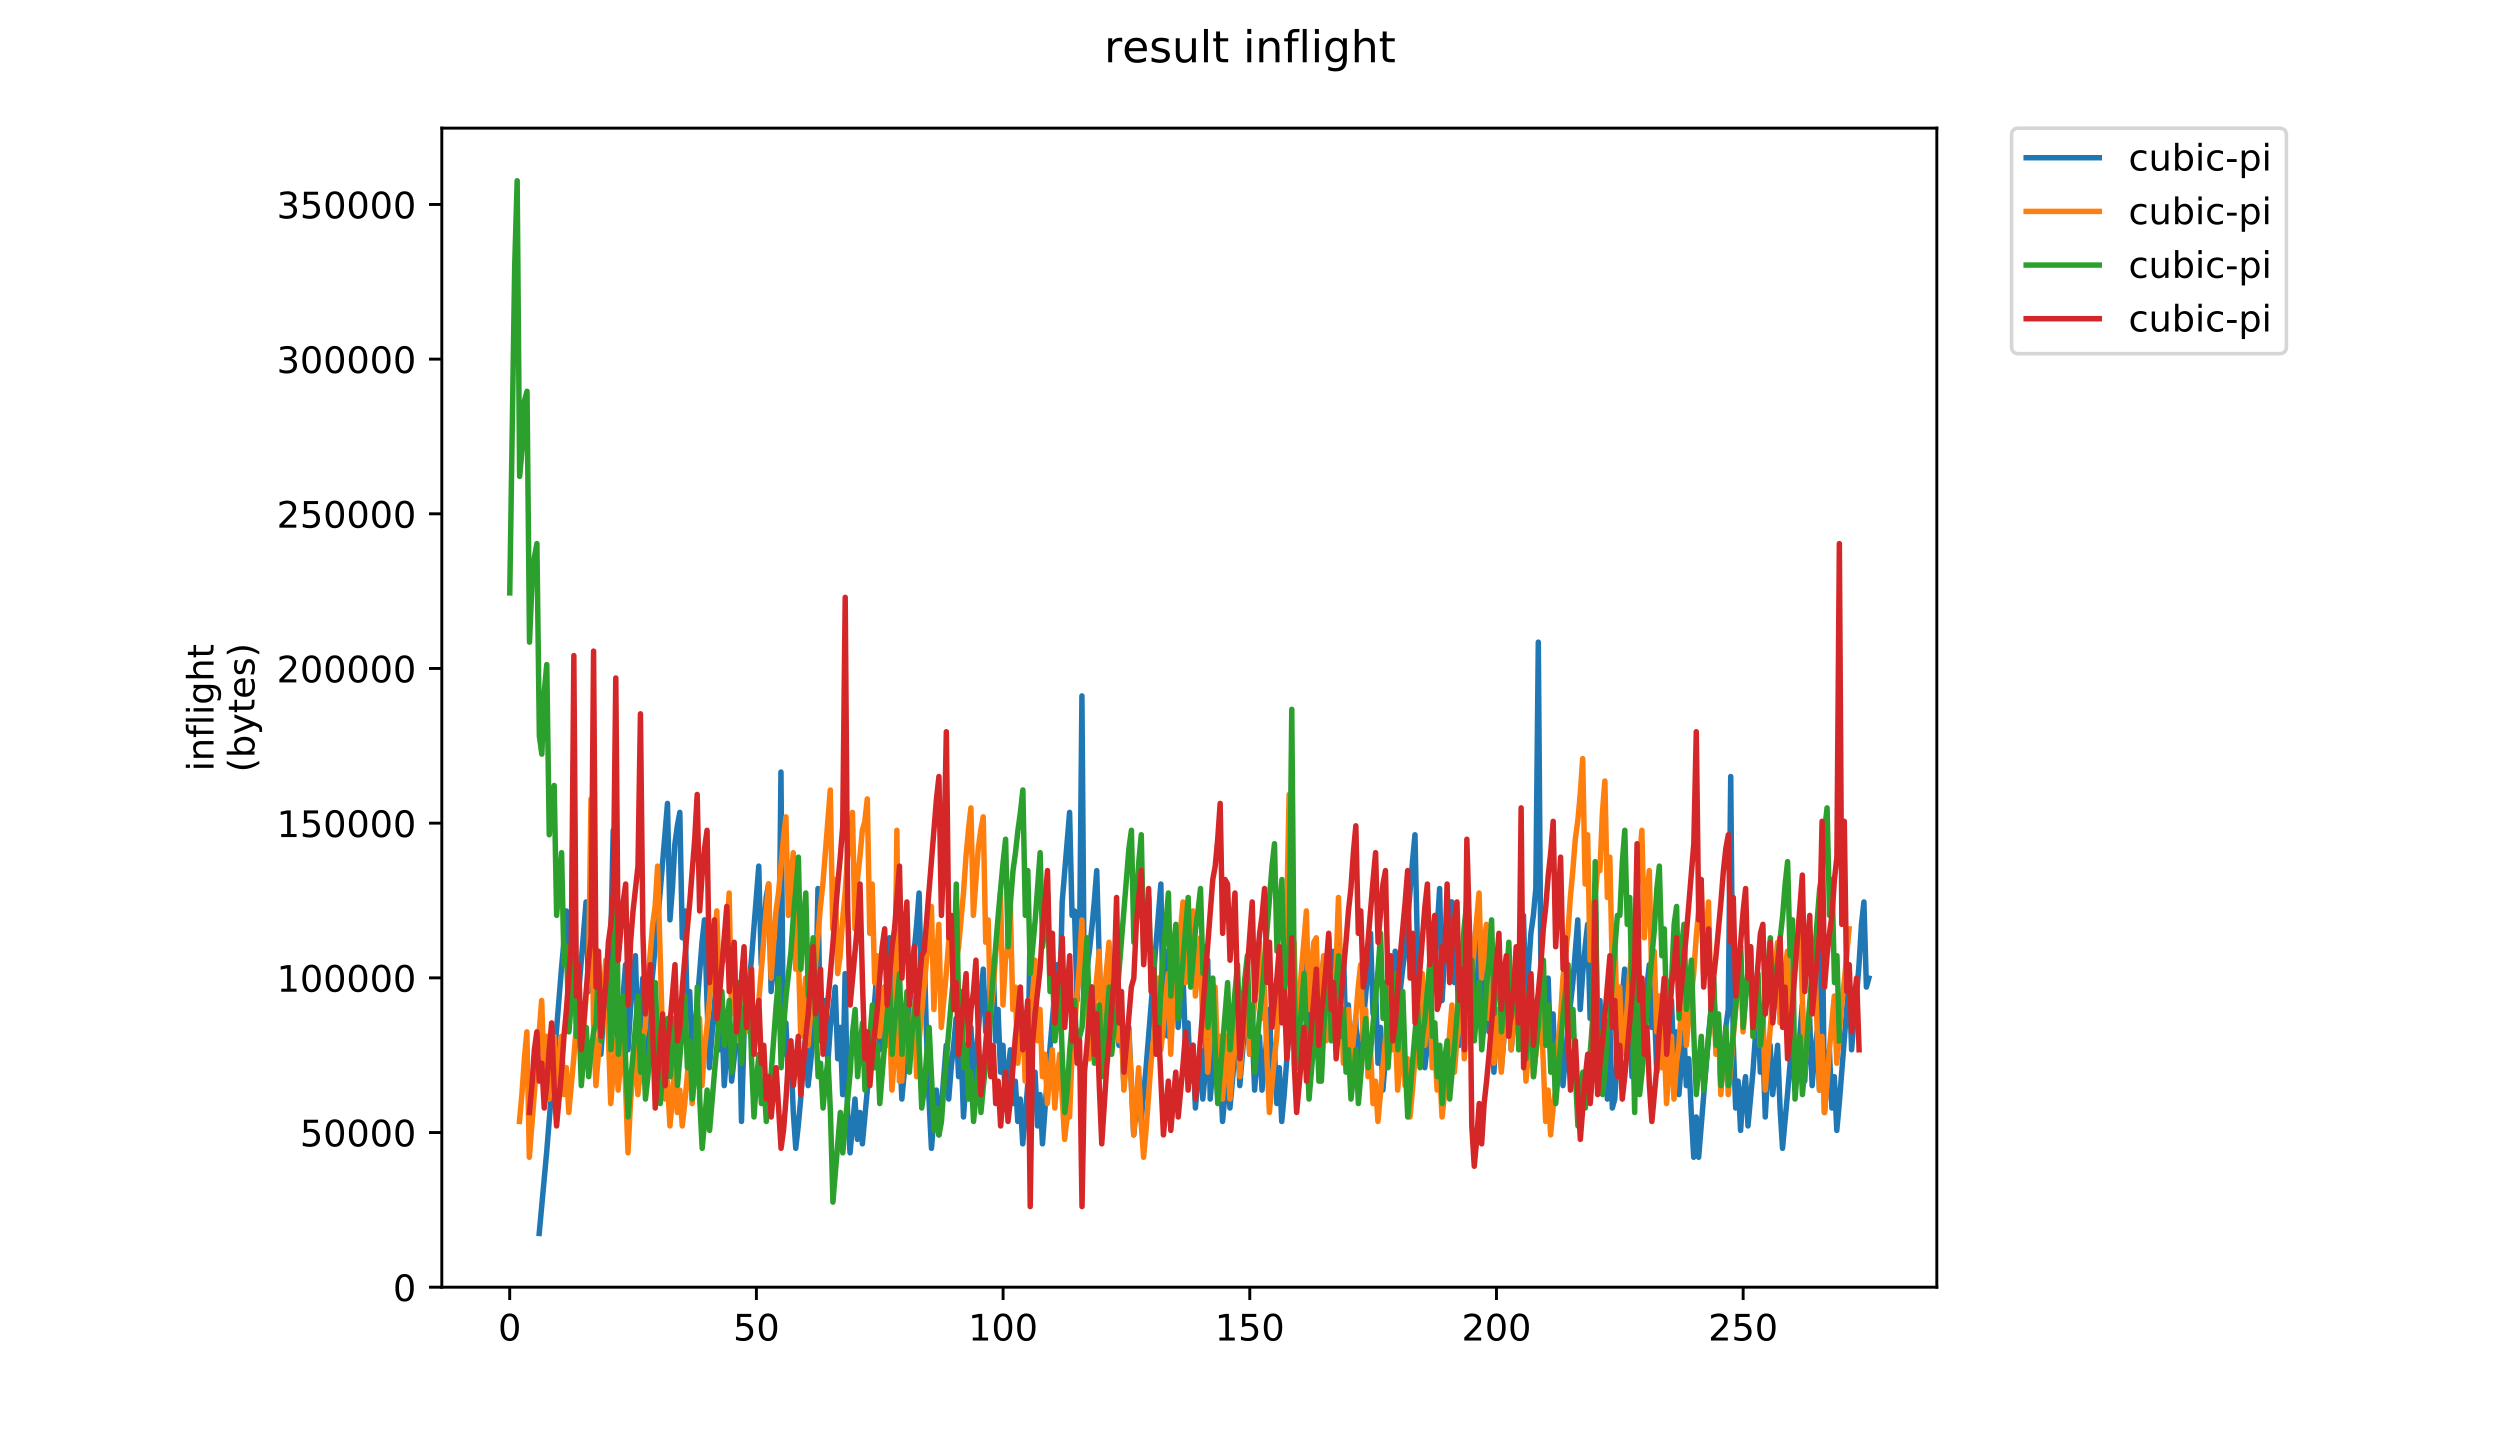 <?xml version="1.0" encoding="utf-8" standalone="no"?>
<!DOCTYPE svg PUBLIC "-//W3C//DTD SVG 1.1//EN"
  "http://www.w3.org/Graphics/SVG/1.1/DTD/svg11.dtd">
<!-- Created with matplotlib (https://matplotlib.org/) -->
<svg height="396pt" version="1.1" viewBox="0 0 684 396" width="684pt" xmlns="http://www.w3.org/2000/svg" xmlns:xlink="http://www.w3.org/1999/xlink">
 <defs>
  <style type="text/css">
*{stroke-linecap:butt;stroke-linejoin:round;}
  </style>
 </defs>
 <g id="figure_1">
  <g id="patch_1">
   <path d="M 0 396 
L 684 396 
L 684 0 
L 0 0 
z
" style="fill:#ffffff;"/>
  </g>
  <g id="axes_1">
   <g id="patch_2">
    <path d="M 120.879 352.174 
L 529.913 352.174 
L 529.913 35.062 
L 120.879 35.062 
z
" style="fill:#ffffff;"/>
   </g>
   <g id="matplotlib.axis_1">
    <g id="xtick_1">
     <g id="line2d_1">
      <defs>
       <path d="M 0 0 
L 0 3.5 
" id="m12af05f44d" style="stroke:#000000;stroke-width:0.8;"/>
      </defs>
      <g>
       <use style="stroke:#000000;stroke-width:0.8;" x="139.456" xlink:href="#m12af05f44d" y="352.174"/>
      </g>
     </g>
     <g id="text_1">
      <!-- 0 -->
      <defs>
       <path d="M 31.781 66.406 
Q 24.172 66.406 20.328 58.906 
Q 16.5 51.422 16.5 36.375 
Q 16.5 21.391 20.328 13.891 
Q 24.172 6.391 31.781 6.391 
Q 39.453 6.391 43.281 13.891 
Q 47.125 21.391 47.125 36.375 
Q 47.125 51.422 43.281 58.906 
Q 39.453 66.406 31.781 66.406 
z
M 31.781 74.219 
Q 44.047 74.219 50.516 64.516 
Q 56.984 54.828 56.984 36.375 
Q 56.984 17.969 50.516 8.266 
Q 44.047 -1.422 31.781 -1.422 
Q 19.531 -1.422 13.062 8.266 
Q 6.594 17.969 6.594 36.375 
Q 6.594 54.828 13.062 64.516 
Q 19.531 74.219 31.781 74.219 
z
" id="DejaVuSans-48"/>
      </defs>
      <g transform="translate(136.275 366.773)scale(0.1 -0.1)">
       <use xlink:href="#DejaVuSans-48"/>
      </g>
     </g>
    </g>
    <g id="xtick_2">
     <g id="line2d_2">
      <g>
       <use style="stroke:#000000;stroke-width:0.8;" x="206.95" xlink:href="#m12af05f44d" y="352.174"/>
      </g>
     </g>
     <g id="text_2">
      <!-- 50 -->
      <defs>
       <path d="M 10.797 72.906 
L 49.516 72.906 
L 49.516 64.594 
L 19.828 64.594 
L 19.828 46.734 
Q 21.969 47.469 24.109 47.828 
Q 26.266 48.188 28.422 48.188 
Q 40.625 48.188 47.75 41.5 
Q 54.891 34.812 54.891 23.391 
Q 54.891 11.625 47.562 5.094 
Q 40.234 -1.422 26.906 -1.422 
Q 22.312 -1.422 17.547 -0.641 
Q 12.797 0.141 7.719 1.703 
L 7.719 11.625 
Q 12.109 9.234 16.797 8.062 
Q 21.484 6.891 26.703 6.891 
Q 35.156 6.891 40.078 11.328 
Q 45.016 15.766 45.016 23.391 
Q 45.016 31 40.078 35.438 
Q 35.156 39.891 26.703 39.891 
Q 22.75 39.891 18.812 39.016 
Q 14.891 38.141 10.797 36.281 
z
" id="DejaVuSans-53"/>
      </defs>
      <g transform="translate(200.588 366.773)scale(0.1 -0.1)">
       <use xlink:href="#DejaVuSans-53"/>
       <use x="63.623" xlink:href="#DejaVuSans-48"/>
      </g>
     </g>
    </g>
    <g id="xtick_3">
     <g id="line2d_3">
      <g>
       <use style="stroke:#000000;stroke-width:0.8;" x="274.444" xlink:href="#m12af05f44d" y="352.174"/>
      </g>
     </g>
     <g id="text_3">
      <!-- 100 -->
      <defs>
       <path d="M 12.406 8.297 
L 28.516 8.297 
L 28.516 63.922 
L 10.984 60.406 
L 10.984 69.391 
L 28.422 72.906 
L 38.281 72.906 
L 38.281 8.297 
L 54.391 8.297 
L 54.391 0 
L 12.406 0 
z
" id="DejaVuSans-49"/>
      </defs>
      <g transform="translate(264.901 366.773)scale(0.1 -0.1)">
       <use xlink:href="#DejaVuSans-49"/>
       <use x="63.623" xlink:href="#DejaVuSans-48"/>
       <use x="127.246" xlink:href="#DejaVuSans-48"/>
      </g>
     </g>
    </g>
    <g id="xtick_4">
     <g id="line2d_4">
      <g>
       <use style="stroke:#000000;stroke-width:0.8;" x="341.939" xlink:href="#m12af05f44d" y="352.174"/>
      </g>
     </g>
     <g id="text_4">
      <!-- 150 -->
      <g transform="translate(332.395 366.773)scale(0.1 -0.1)">
       <use xlink:href="#DejaVuSans-49"/>
       <use x="63.623" xlink:href="#DejaVuSans-53"/>
       <use x="127.246" xlink:href="#DejaVuSans-48"/>
      </g>
     </g>
    </g>
    <g id="xtick_5">
     <g id="line2d_5">
      <g>
       <use style="stroke:#000000;stroke-width:0.8;" x="409.433" xlink:href="#m12af05f44d" y="352.174"/>
      </g>
     </g>
     <g id="text_5">
      <!-- 200 -->
      <defs>
       <path d="M 19.188 8.297 
L 53.609 8.297 
L 53.609 0 
L 7.328 0 
L 7.328 8.297 
Q 12.938 14.109 22.625 23.891 
Q 32.328 33.688 34.812 36.531 
Q 39.547 41.844 41.422 45.531 
Q 43.312 49.219 43.312 52.781 
Q 43.312 58.594 39.234 62.25 
Q 35.156 65.922 28.609 65.922 
Q 23.969 65.922 18.812 64.312 
Q 13.672 62.703 7.812 59.422 
L 7.812 69.391 
Q 13.766 71.781 18.938 73 
Q 24.125 74.219 28.422 74.219 
Q 39.75 74.219 46.484 68.547 
Q 53.219 62.891 53.219 53.422 
Q 53.219 48.922 51.531 44.891 
Q 49.859 40.875 45.406 35.406 
Q 44.188 33.984 37.641 27.219 
Q 31.109 20.453 19.188 8.297 
z
" id="DejaVuSans-50"/>
      </defs>
      <g transform="translate(399.889 366.773)scale(0.1 -0.1)">
       <use xlink:href="#DejaVuSans-50"/>
       <use x="63.623" xlink:href="#DejaVuSans-48"/>
       <use x="127.246" xlink:href="#DejaVuSans-48"/>
      </g>
     </g>
    </g>
    <g id="xtick_6">
     <g id="line2d_6">
      <g>
       <use style="stroke:#000000;stroke-width:0.8;" x="476.927" xlink:href="#m12af05f44d" y="352.174"/>
      </g>
     </g>
     <g id="text_6">
      <!-- 250 -->
      <g transform="translate(467.383 366.773)scale(0.1 -0.1)">
       <use xlink:href="#DejaVuSans-50"/>
       <use x="63.623" xlink:href="#DejaVuSans-53"/>
       <use x="127.246" xlink:href="#DejaVuSans-48"/>
      </g>
     </g>
    </g>
   </g>
   <g id="matplotlib.axis_2">
    <g id="ytick_1">
     <g id="line2d_7">
      <defs>
       <path d="M 0 0 
L -3.5 0 
" id="mac3046f018" style="stroke:#000000;stroke-width:0.8;"/>
      </defs>
      <g>
       <use style="stroke:#000000;stroke-width:0.8;" x="120.879" xlink:href="#mac3046f018" y="352.174"/>
      </g>
     </g>
     <g id="text_7">
      <!-- 0 -->
      <g transform="translate(107.516 355.973)scale(0.1 -0.1)">
       <use xlink:href="#DejaVuSans-48"/>
      </g>
     </g>
    </g>
    <g id="ytick_2">
     <g id="line2d_8">
      <g>
       <use style="stroke:#000000;stroke-width:0.8;" x="120.879" xlink:href="#mac3046f018" y="309.855"/>
      </g>
     </g>
     <g id="text_8">
      <!-- 50000 -->
      <g transform="translate(82.066 313.655)scale(0.1 -0.1)">
       <use xlink:href="#DejaVuSans-53"/>
       <use x="63.623" xlink:href="#DejaVuSans-48"/>
       <use x="127.246" xlink:href="#DejaVuSans-48"/>
       <use x="190.869" xlink:href="#DejaVuSans-48"/>
       <use x="254.492" xlink:href="#DejaVuSans-48"/>
      </g>
     </g>
    </g>
    <g id="ytick_3">
     <g id="line2d_9">
      <g>
       <use style="stroke:#000000;stroke-width:0.8;" x="120.879" xlink:href="#mac3046f018" y="267.537"/>
      </g>
     </g>
     <g id="text_9">
      <!-- 100000 -->
      <g transform="translate(75.704 271.336)scale(0.1 -0.1)">
       <use xlink:href="#DejaVuSans-49"/>
       <use x="63.623" xlink:href="#DejaVuSans-48"/>
       <use x="127.246" xlink:href="#DejaVuSans-48"/>
       <use x="190.869" xlink:href="#DejaVuSans-48"/>
       <use x="254.492" xlink:href="#DejaVuSans-48"/>
       <use x="318.115" xlink:href="#DejaVuSans-48"/>
      </g>
     </g>
    </g>
    <g id="ytick_4">
     <g id="line2d_10">
      <g>
       <use style="stroke:#000000;stroke-width:0.8;" x="120.879" xlink:href="#mac3046f018" y="225.218"/>
      </g>
     </g>
     <g id="text_10">
      <!-- 150000 -->
      <g transform="translate(75.704 229.017)scale(0.1 -0.1)">
       <use xlink:href="#DejaVuSans-49"/>
       <use x="63.623" xlink:href="#DejaVuSans-53"/>
       <use x="127.246" xlink:href="#DejaVuSans-48"/>
       <use x="190.869" xlink:href="#DejaVuSans-48"/>
       <use x="254.492" xlink:href="#DejaVuSans-48"/>
       <use x="318.115" xlink:href="#DejaVuSans-48"/>
      </g>
     </g>
    </g>
    <g id="ytick_5">
     <g id="line2d_11">
      <g>
       <use style="stroke:#000000;stroke-width:0.8;" x="120.879" xlink:href="#mac3046f018" y="182.899"/>
      </g>
     </g>
     <g id="text_11">
      <!-- 200000 -->
      <g transform="translate(75.704 186.698)scale(0.1 -0.1)">
       <use xlink:href="#DejaVuSans-50"/>
       <use x="63.623" xlink:href="#DejaVuSans-48"/>
       <use x="127.246" xlink:href="#DejaVuSans-48"/>
       <use x="190.869" xlink:href="#DejaVuSans-48"/>
       <use x="254.492" xlink:href="#DejaVuSans-48"/>
       <use x="318.115" xlink:href="#DejaVuSans-48"/>
      </g>
     </g>
    </g>
    <g id="ytick_6">
     <g id="line2d_12">
      <g>
       <use style="stroke:#000000;stroke-width:0.8;" x="120.879" xlink:href="#mac3046f018" y="140.58"/>
      </g>
     </g>
     <g id="text_12">
      <!-- 250000 -->
      <g transform="translate(75.704 144.379)scale(0.1 -0.1)">
       <use xlink:href="#DejaVuSans-50"/>
       <use x="63.623" xlink:href="#DejaVuSans-53"/>
       <use x="127.246" xlink:href="#DejaVuSans-48"/>
       <use x="190.869" xlink:href="#DejaVuSans-48"/>
       <use x="254.492" xlink:href="#DejaVuSans-48"/>
       <use x="318.115" xlink:href="#DejaVuSans-48"/>
      </g>
     </g>
    </g>
    <g id="ytick_7">
     <g id="line2d_13">
      <g>
       <use style="stroke:#000000;stroke-width:0.8;" x="120.879" xlink:href="#mac3046f018" y="98.261"/>
      </g>
     </g>
     <g id="text_13">
      <!-- 300000 -->
      <defs>
       <path d="M 40.578 39.312 
Q 47.656 37.797 51.625 33 
Q 55.609 28.219 55.609 21.188 
Q 55.609 10.406 48.188 4.484 
Q 40.766 -1.422 27.094 -1.422 
Q 22.516 -1.422 17.656 -0.516 
Q 12.797 0.391 7.625 2.203 
L 7.625 11.719 
Q 11.719 9.328 16.594 8.109 
Q 21.484 6.891 26.812 6.891 
Q 36.078 6.891 40.938 10.547 
Q 45.797 14.203 45.797 21.188 
Q 45.797 27.641 41.281 31.266 
Q 36.766 34.906 28.719 34.906 
L 20.219 34.906 
L 20.219 43.016 
L 29.109 43.016 
Q 36.375 43.016 40.234 45.922 
Q 44.094 48.828 44.094 54.297 
Q 44.094 59.906 40.109 62.906 
Q 36.141 65.922 28.719 65.922 
Q 24.656 65.922 20.016 65.031 
Q 15.375 64.156 9.812 62.312 
L 9.812 71.094 
Q 15.438 72.656 20.344 73.438 
Q 25.25 74.219 29.594 74.219 
Q 40.828 74.219 47.359 69.109 
Q 53.906 64.016 53.906 55.328 
Q 53.906 49.266 50.438 45.094 
Q 46.969 40.922 40.578 39.312 
z
" id="DejaVuSans-51"/>
      </defs>
      <g transform="translate(75.704 102.061)scale(0.1 -0.1)">
       <use xlink:href="#DejaVuSans-51"/>
       <use x="63.623" xlink:href="#DejaVuSans-48"/>
       <use x="127.246" xlink:href="#DejaVuSans-48"/>
       <use x="190.869" xlink:href="#DejaVuSans-48"/>
       <use x="254.492" xlink:href="#DejaVuSans-48"/>
       <use x="318.115" xlink:href="#DejaVuSans-48"/>
      </g>
     </g>
    </g>
    <g id="ytick_8">
     <g id="line2d_14">
      <g>
       <use style="stroke:#000000;stroke-width:0.8;" x="120.879" xlink:href="#mac3046f018" y="55.943"/>
      </g>
     </g>
     <g id="text_14">
      <!-- 350000 -->
      <g transform="translate(75.704 59.742)scale(0.1 -0.1)">
       <use xlink:href="#DejaVuSans-51"/>
       <use x="63.623" xlink:href="#DejaVuSans-53"/>
       <use x="127.246" xlink:href="#DejaVuSans-48"/>
       <use x="190.869" xlink:href="#DejaVuSans-48"/>
       <use x="254.492" xlink:href="#DejaVuSans-48"/>
       <use x="318.115" xlink:href="#DejaVuSans-48"/>
      </g>
     </g>
    </g>
    <g id="text_15">
     <!-- inflight -->
     <defs>
      <path d="M 9.422 54.688 
L 18.406 54.688 
L 18.406 0 
L 9.422 0 
z
M 9.422 75.984 
L 18.406 75.984 
L 18.406 64.594 
L 9.422 64.594 
z
" id="DejaVuSans-105"/>
      <path d="M 54.891 33.016 
L 54.891 0 
L 45.906 0 
L 45.906 32.719 
Q 45.906 40.484 42.875 44.328 
Q 39.844 48.188 33.797 48.188 
Q 26.516 48.188 22.312 43.547 
Q 18.109 38.922 18.109 30.906 
L 18.109 0 
L 9.078 0 
L 9.078 54.688 
L 18.109 54.688 
L 18.109 46.188 
Q 21.344 51.125 25.703 53.562 
Q 30.078 56 35.797 56 
Q 45.219 56 50.047 50.172 
Q 54.891 44.344 54.891 33.016 
z
" id="DejaVuSans-110"/>
      <path d="M 37.109 75.984 
L 37.109 68.5 
L 28.516 68.5 
Q 23.688 68.5 21.797 66.547 
Q 19.922 64.594 19.922 59.516 
L 19.922 54.688 
L 34.719 54.688 
L 34.719 47.703 
L 19.922 47.703 
L 19.922 0 
L 10.891 0 
L 10.891 47.703 
L 2.297 47.703 
L 2.297 54.688 
L 10.891 54.688 
L 10.891 58.5 
Q 10.891 67.625 15.141 71.797 
Q 19.391 75.984 28.609 75.984 
z
" id="DejaVuSans-102"/>
      <path d="M 9.422 75.984 
L 18.406 75.984 
L 18.406 0 
L 9.422 0 
z
" id="DejaVuSans-108"/>
      <path d="M 45.406 27.984 
Q 45.406 37.75 41.375 43.109 
Q 37.359 48.484 30.078 48.484 
Q 22.859 48.484 18.828 43.109 
Q 14.797 37.75 14.797 27.984 
Q 14.797 18.266 18.828 12.891 
Q 22.859 7.516 30.078 7.516 
Q 37.359 7.516 41.375 12.891 
Q 45.406 18.266 45.406 27.984 
z
M 54.391 6.781 
Q 54.391 -7.172 48.188 -13.984 
Q 42 -20.797 29.203 -20.797 
Q 24.469 -20.797 20.266 -20.094 
Q 16.062 -19.391 12.109 -17.922 
L 12.109 -9.188 
Q 16.062 -11.328 19.922 -12.344 
Q 23.781 -13.375 27.781 -13.375 
Q 36.625 -13.375 41.016 -8.766 
Q 45.406 -4.156 45.406 5.172 
L 45.406 9.625 
Q 42.625 4.781 38.281 2.391 
Q 33.938 0 27.875 0 
Q 17.828 0 11.672 7.656 
Q 5.516 15.328 5.516 27.984 
Q 5.516 40.672 11.672 48.328 
Q 17.828 56 27.875 56 
Q 33.938 56 38.281 53.609 
Q 42.625 51.219 45.406 46.391 
L 45.406 54.688 
L 54.391 54.688 
z
" id="DejaVuSans-103"/>
      <path d="M 54.891 33.016 
L 54.891 0 
L 45.906 0 
L 45.906 32.719 
Q 45.906 40.484 42.875 44.328 
Q 39.844 48.188 33.797 48.188 
Q 26.516 48.188 22.312 43.547 
Q 18.109 38.922 18.109 30.906 
L 18.109 0 
L 9.078 0 
L 9.078 75.984 
L 18.109 75.984 
L 18.109 46.188 
Q 21.344 51.125 25.703 53.562 
Q 30.078 56 35.797 56 
Q 45.219 56 50.047 50.172 
Q 54.891 44.344 54.891 33.016 
z
" id="DejaVuSans-104"/>
      <path d="M 18.312 70.219 
L 18.312 54.688 
L 36.812 54.688 
L 36.812 47.703 
L 18.312 47.703 
L 18.312 18.016 
Q 18.312 11.328 20.141 9.422 
Q 21.969 7.516 27.594 7.516 
L 36.812 7.516 
L 36.812 0 
L 27.594 0 
Q 17.188 0 13.234 3.875 
Q 9.281 7.766 9.281 18.016 
L 9.281 47.703 
L 2.688 47.703 
L 2.688 54.688 
L 9.281 54.688 
L 9.281 70.219 
z
" id="DejaVuSans-116"/>
     </defs>
     <g transform="translate(58.426 211.018)rotate(-90)scale(0.1 -0.1)">
      <use xlink:href="#DejaVuSans-105"/>
      <use x="27.783" xlink:href="#DejaVuSans-110"/>
      <use x="91.162" xlink:href="#DejaVuSans-102"/>
      <use x="126.367" xlink:href="#DejaVuSans-108"/>
      <use x="154.15" xlink:href="#DejaVuSans-105"/>
      <use x="181.934" xlink:href="#DejaVuSans-103"/>
      <use x="245.41" xlink:href="#DejaVuSans-104"/>
      <use x="308.789" xlink:href="#DejaVuSans-116"/>
     </g>
     <!-- (bytes) -->
     <defs>
      <path d="M 31 75.875 
Q 24.469 64.656 21.281 53.656 
Q 18.109 42.672 18.109 31.391 
Q 18.109 20.125 21.312 9.062 
Q 24.516 -2 31 -13.188 
L 23.188 -13.188 
Q 15.875 -1.703 12.234 9.375 
Q 8.594 20.453 8.594 31.391 
Q 8.594 42.281 12.203 53.312 
Q 15.828 64.359 23.188 75.875 
z
" id="DejaVuSans-40"/>
      <path d="M 48.688 27.297 
Q 48.688 37.203 44.609 42.844 
Q 40.531 48.484 33.406 48.484 
Q 26.266 48.484 22.188 42.844 
Q 18.109 37.203 18.109 27.297 
Q 18.109 17.391 22.188 11.75 
Q 26.266 6.109 33.406 6.109 
Q 40.531 6.109 44.609 11.75 
Q 48.688 17.391 48.688 27.297 
z
M 18.109 46.391 
Q 20.953 51.266 25.266 53.625 
Q 29.594 56 35.594 56 
Q 45.562 56 51.781 48.094 
Q 58.016 40.188 58.016 27.297 
Q 58.016 14.406 51.781 6.484 
Q 45.562 -1.422 35.594 -1.422 
Q 29.594 -1.422 25.266 0.953 
Q 20.953 3.328 18.109 8.203 
L 18.109 0 
L 9.078 0 
L 9.078 75.984 
L 18.109 75.984 
z
" id="DejaVuSans-98"/>
      <path d="M 32.172 -5.078 
Q 28.375 -14.844 24.75 -17.812 
Q 21.141 -20.797 15.094 -20.797 
L 7.906 -20.797 
L 7.906 -13.281 
L 13.188 -13.281 
Q 16.891 -13.281 18.938 -11.516 
Q 21 -9.766 23.484 -3.219 
L 25.094 0.875 
L 2.984 54.688 
L 12.5 54.688 
L 29.594 11.922 
L 46.688 54.688 
L 56.203 54.688 
z
" id="DejaVuSans-121"/>
      <path d="M 56.203 29.594 
L 56.203 25.203 
L 14.891 25.203 
Q 15.484 15.922 20.484 11.062 
Q 25.484 6.203 34.422 6.203 
Q 39.594 6.203 44.453 7.469 
Q 49.312 8.734 54.109 11.281 
L 54.109 2.781 
Q 49.266 0.734 44.188 -0.344 
Q 39.109 -1.422 33.891 -1.422 
Q 20.797 -1.422 13.156 6.188 
Q 5.516 13.812 5.516 26.812 
Q 5.516 40.234 12.766 48.109 
Q 20.016 56 32.328 56 
Q 43.359 56 49.781 48.891 
Q 56.203 41.797 56.203 29.594 
z
M 47.219 32.234 
Q 47.125 39.594 43.094 43.984 
Q 39.062 48.391 32.422 48.391 
Q 24.906 48.391 20.391 44.141 
Q 15.875 39.891 15.188 32.172 
z
" id="DejaVuSans-101"/>
      <path d="M 44.281 53.078 
L 44.281 44.578 
Q 40.484 46.531 36.375 47.5 
Q 32.281 48.484 27.875 48.484 
Q 21.188 48.484 17.844 46.438 
Q 14.5 44.391 14.5 40.281 
Q 14.5 37.156 16.891 35.375 
Q 19.281 33.594 26.516 31.984 
L 29.594 31.297 
Q 39.156 29.25 43.188 25.516 
Q 47.219 21.781 47.219 15.094 
Q 47.219 7.469 41.188 3.016 
Q 35.156 -1.422 24.609 -1.422 
Q 20.219 -1.422 15.453 -0.562 
Q 10.688 0.297 5.422 2 
L 5.422 11.281 
Q 10.406 8.688 15.234 7.391 
Q 20.062 6.109 24.812 6.109 
Q 31.156 6.109 34.562 8.281 
Q 37.984 10.453 37.984 14.406 
Q 37.984 18.062 35.516 20.016 
Q 33.062 21.969 24.703 23.781 
L 21.578 24.516 
Q 13.234 26.266 9.516 29.906 
Q 5.812 33.547 5.812 39.891 
Q 5.812 47.609 11.281 51.797 
Q 16.75 56 26.812 56 
Q 31.781 56 36.172 55.266 
Q 40.578 54.547 44.281 53.078 
z
" id="DejaVuSans-115"/>
      <path d="M 8.016 75.875 
L 15.828 75.875 
Q 23.141 64.359 26.781 53.312 
Q 30.422 42.281 30.422 31.391 
Q 30.422 20.453 26.781 9.375 
Q 23.141 -1.703 15.828 -13.188 
L 8.016 -13.188 
Q 14.5 -2 17.703 9.062 
Q 20.906 20.125 20.906 31.391 
Q 20.906 42.672 17.703 53.656 
Q 14.5 64.656 8.016 75.875 
z
" id="DejaVuSans-41"/>
     </defs>
     <g transform="translate(69.624 211.295)rotate(-90)scale(0.1 -0.1)">
      <use xlink:href="#DejaVuSans-40"/>
      <use x="39.014" xlink:href="#DejaVuSans-98"/>
      <use x="102.49" xlink:href="#DejaVuSans-121"/>
      <use x="161.67" xlink:href="#DejaVuSans-116"/>
      <use x="200.879" xlink:href="#DejaVuSans-101"/>
      <use x="262.402" xlink:href="#DejaVuSans-115"/>
      <use x="314.502" xlink:href="#DejaVuSans-41"/>
     </g>
    </g>
   </g>
   <g id="line2d_15">
    <path clip-path="url(#pb5e952cd1b)" d="M 147.527 337.468 
L 149.552 315.408 
L 153.602 265.16 
L 154.277 257.807 
L 154.952 249.228 
L 155.626 272.513 
L 156.301 262.709 
L 156.976 207.559 
L 157.651 279.867 
L 160.351 246.777 
L 161.026 271.288 
L 162.376 252.904 
L 163.051 276.19 
L 163.726 270.062 
L 164.401 288.445 
L 165.076 278.641 
L 165.751 271.288 
L 166.426 267.611 
L 167.1 257.807 
L 167.775 227.168 
L 168.45 271.288 
L 169.125 289.671 
L 171.15 263.934 
L 171.825 287.22 
L 172.5 276.19 
L 173.175 267.611 
L 173.85 261.483 
L 174.525 283.543 
L 175.2 277.415 
L 175.875 267.611 
L 176.55 290.897 
L 177.225 279.867 
L 177.9 272.513 
L 178.574 266.386 
L 180.599 244.326 
L 182.624 219.815 
L 183.299 251.679 
L 183.974 243.1 
L 184.649 230.844 
L 185.324 225.942 
L 185.999 222.266 
L 186.674 256.581 
L 187.349 249.228 
L 188.024 276.19 
L 188.699 271.288 
L 189.374 289.671 
L 190.723 274.964 
L 192.073 257.807 
L 192.748 251.679 
L 193.423 273.739 
L 194.098 292.122 
L 196.123 266.386 
L 196.798 287.22 
L 197.473 277.415 
L 198.148 297.024 
L 199.498 279.867 
L 200.173 295.799 
L 200.848 289.671 
L 202.197 272.513 
L 202.872 306.829 
L 203.547 283.543 
L 204.222 276.19 
L 204.897 270.062 
L 205.572 262.709 
L 207.597 236.972 
L 208.272 263.934 
L 209.622 245.551 
L 210.297 241.874 
L 210.972 271.288 
L 211.647 262.709 
L 212.322 257.807 
L 212.996 274.964 
L 213.671 211.236 
L 214.346 288.445 
L 215.021 279.867 
L 215.696 294.573 
L 216.371 288.445 
L 217.046 304.378 
L 217.721 314.182 
L 218.396 308.054 
L 219.071 300.701 
L 219.746 290.897 
L 220.421 283.543 
L 221.096 297.024 
L 221.771 290.897 
L 223.121 276.19 
L 223.796 243.1 
L 224.47 284.769 
L 225.145 278.641 
L 225.82 273.739 
L 226.495 290.897 
L 227.17 281.092 
L 227.845 276.19 
L 228.52 270.062 
L 229.195 289.671 
L 229.87 281.092 
L 230.545 299.475 
L 231.22 266.386 
L 231.895 304.378 
L 232.57 315.408 
L 233.92 300.701 
L 234.595 311.731 
L 235.27 304.378 
L 235.944 312.956 
L 237.969 290.897 
L 239.994 265.16 
L 240.669 287.22 
L 241.344 277.415 
L 242.019 270.062 
L 242.694 270.062 
L 243.369 256.581 
L 244.044 277.415 
L 244.719 270.062 
L 245.394 239.423 
L 246.069 284.769 
L 246.744 300.701 
L 247.418 293.348 
L 248.093 283.543 
L 248.768 276.19 
L 249.443 266.386 
L 250.118 260.258 
L 250.793 252.904 
L 251.468 244.326 
L 252.143 272.513 
L 252.818 259.032 
L 253.493 283.543 
L 254.168 300.701 
L 254.843 314.182 
L 256.193 298.25 
L 256.868 310.505 
L 257.543 303.152 
L 258.892 285.994 
L 259.567 300.701 
L 260.242 292.122 
L 260.917 285.994 
L 261.592 278.641 
L 262.267 294.573 
L 262.942 287.22 
L 263.617 305.603 
L 264.292 295.799 
L 265.642 281.092 
L 266.317 295.799 
L 266.992 288.445 
L 267.667 282.318 
L 268.342 272.513 
L 269.017 265.16 
L 269.692 282.318 
L 270.366 276.19 
L 271.041 267.611 
L 271.716 262.709 
L 272.391 284.769 
L 273.066 276.19 
L 273.741 293.348 
L 274.416 285.994 
L 275.091 301.927 
L 275.766 293.348 
L 276.441 287.22 
L 277.116 301.927 
L 277.791 295.799 
L 278.466 306.829 
L 279.141 300.701 
L 279.816 312.956 
L 280.491 305.603 
L 281.166 297.024 
L 281.84 254.13 
L 282.515 301.927 
L 283.19 293.348 
L 283.865 308.054 
L 284.54 299.475 
L 285.215 312.956 
L 286.565 294.573 
L 287.24 287.22 
L 288.59 271.288 
L 289.265 263.934 
L 289.94 274.964 
L 290.615 246.777 
L 292.64 222.266 
L 293.314 250.453 
L 293.989 249.228 
L 294.664 273.739 
L 295.339 261.483 
L 296.014 190.401 
L 296.689 276.19 
L 297.364 265.16 
L 298.039 260.258 
L 298.714 254.13 
L 299.389 246.777 
L 300.064 238.198 
L 301.414 285.994 
L 302.089 276.19 
L 302.764 268.837 
L 303.439 259.032 
L 304.114 279.867 
L 305.463 265.16 
L 306.138 285.994 
L 306.813 279.867 
L 307.488 297.024 
L 308.163 287.22 
L 308.838 281.092 
L 310.188 310.505 
L 310.863 303.152 
L 311.538 294.573 
L 312.213 306.829 
L 313.563 292.122 
L 317.612 241.874 
L 318.287 283.543 
L 318.962 260.258 
L 319.637 283.543 
L 320.312 276.19 
L 321.662 259.032 
L 322.337 281.092 
L 323.012 272.513 
L 323.687 267.611 
L 324.362 285.994 
L 325.037 279.867 
L 325.712 295.799 
L 326.387 285.994 
L 327.062 303.152 
L 328.411 287.22 
L 329.086 300.701 
L 329.761 293.348 
L 330.436 262.709 
L 331.111 300.701 
L 332.461 284.769 
L 333.136 299.475 
L 333.811 292.122 
L 334.486 306.829 
L 335.836 292.122 
L 336.511 303.152 
L 337.186 295.799 
L 338.536 279.867 
L 339.21 297.024 
L 341.235 272.513 
L 341.91 288.445 
L 342.585 281.092 
L 343.26 298.25 
L 343.935 289.671 
L 344.61 283.543 
L 345.285 298.25 
L 347.31 276.19 
L 347.985 293.348 
L 348.66 285.994 
L 349.335 301.927 
L 350.01 292.122 
L 350.684 306.829 
L 351.359 299.475 
L 352.709 281.092 
L 353.384 277.415 
L 354.059 268.837 
L 354.734 289.671 
L 355.409 278.641 
L 356.084 271.288 
L 356.759 265.16 
L 357.434 256.581 
L 358.109 281.092 
L 358.784 270.062 
L 359.459 263.934 
L 360.134 285.994 
L 360.809 279.867 
L 361.484 267.611 
L 362.158 262.709 
L 362.833 281.092 
L 363.508 273.739 
L 364.183 267.611 
L 364.858 260.258 
L 365.533 283.543 
L 366.208 276.19 
L 367.558 260.258 
L 368.233 283.543 
L 368.908 274.964 
L 369.583 293.348 
L 370.258 284.769 
L 370.933 278.641 
L 371.608 294.573 
L 373.632 272.513 
L 374.982 255.356 
L 375.657 277.415 
L 376.332 268.837 
L 377.007 290.897 
L 377.682 281.092 
L 378.357 298.25 
L 379.032 289.671 
L 379.707 283.543 
L 381.057 268.837 
L 381.732 260.258 
L 382.407 281.092 
L 383.082 271.288 
L 383.757 265.16 
L 384.432 260.258 
L 386.456 235.747 
L 387.131 228.393 
L 387.806 259.032 
L 388.481 281.092 
L 389.156 273.739 
L 389.831 292.122 
L 390.506 285.994 
L 392.531 261.483 
L 393.206 254.13 
L 393.881 243.1 
L 394.556 273.739 
L 395.231 261.483 
L 395.906 251.679 
L 396.58 246.777 
L 397.255 246.777 
L 397.93 268.837 
L 398.605 262.709 
L 399.28 285.994 
L 399.955 276.19 
L 400.63 270.062 
L 401.305 272.513 
L 401.98 254.13 
L 403.33 271.288 
L 404.68 252.904 
L 405.355 278.641 
L 406.705 260.258 
L 407.38 282.318 
L 408.054 273.739 
L 408.729 293.348 
L 409.404 283.543 
L 410.079 276.19 
L 410.754 292.122 
L 411.429 284.769 
L 412.104 274.964 
L 412.779 268.837 
L 413.454 287.22 
L 414.129 279.867 
L 414.804 274.964 
L 415.479 265.16 
L 416.829 250.453 
L 417.504 274.964 
L 418.854 255.356 
L 419.528 250.453 
L 420.203 243.1 
L 420.878 175.695 
L 421.553 261.483 
L 422.228 283.543 
L 422.903 276.19 
L 423.578 267.611 
L 424.253 287.22 
L 424.928 277.415 
L 425.603 298.25 
L 426.953 281.092 
L 427.628 297.024 
L 428.978 281.092 
L 430.328 268.837 
L 431.677 251.679 
L 432.352 276.19 
L 433.027 266.386 
L 433.702 259.032 
L 434.377 252.904 
L 435.052 278.641 
L 435.727 270.062 
L 436.402 241.874 
L 437.077 281.092 
L 437.752 273.739 
L 438.427 294.573 
L 439.102 285.994 
L 439.777 300.701 
L 440.452 279.867 
L 441.127 303.152 
L 441.802 300.701 
L 442.476 289.671 
L 444.501 265.16 
L 445.176 284.769 
L 445.851 277.415 
L 446.526 294.573 
L 447.201 285.994 
L 447.876 238.198 
L 448.551 293.348 
L 449.226 287.22 
L 449.901 279.867 
L 450.576 270.062 
L 451.251 263.934 
L 451.926 281.092 
L 452.601 273.739 
L 453.276 293.348 
L 453.95 287.22 
L 455.3 270.062 
L 455.975 288.445 
L 456.65 279.867 
L 457.325 273.739 
L 458 292.122 
L 458.675 282.318 
L 459.35 299.475 
L 460.7 282.318 
L 461.375 297.024 
L 462.05 289.671 
L 462.725 304.378 
L 463.4 316.633 
L 464.075 305.603 
L 464.75 316.633 
L 467.449 283.543 
L 468.124 276.19 
L 468.799 267.611 
L 469.474 285.994 
L 470.149 278.641 
L 470.824 298.25 
L 471.499 290.897 
L 472.174 281.092 
L 472.849 276.19 
L 473.524 212.461 
L 474.199 284.769 
L 474.874 303.152 
L 475.549 295.799 
L 476.224 309.28 
L 476.898 299.475 
L 477.573 294.573 
L 478.248 308.054 
L 479.598 293.348 
L 480.273 283.543 
L 480.948 276.19 
L 481.623 293.348 
L 482.298 284.769 
L 482.973 305.603 
L 483.648 293.348 
L 484.323 285.994 
L 484.998 299.475 
L 485.673 293.348 
L 486.348 285.994 
L 487.023 303.152 
L 487.698 314.182 
L 489.047 299.475 
L 490.397 283.543 
L 491.072 298.25 
L 492.422 283.543 
L 493.097 274.964 
L 493.772 295.799 
L 494.447 284.769 
L 495.122 278.641 
L 495.797 297.024 
L 496.472 288.445 
L 497.147 282.318 
L 497.822 298.25 
L 498.497 241.874 
L 499.172 304.378 
L 500.521 287.22 
L 501.196 303.152 
L 501.871 294.573 
L 502.546 309.28 
L 503.221 301.927 
L 505.921 267.611 
L 506.596 287.22 
L 507.271 278.641 
L 507.946 272.513 
L 508.621 263.934 
L 509.296 252.904 
L 509.971 246.777 
L 510.646 270.062 
L 511.32 267.611 
L 511.32 267.611 
" style="fill:none;stroke:#1f77b4;stroke-linecap:square;stroke-width:1.5;"/>
   </g>
   <g id="line2d_16">
    <path clip-path="url(#pb5e952cd1b)" d="M 142.121 306.829 
L 142.796 299.475 
L 143.471 289.671 
L 144.146 282.318 
L 144.821 316.633 
L 148.195 273.739 
L 148.87 293.348 
L 149.545 283.543 
L 150.22 300.701 
L 150.895 290.897 
L 151.57 283.543 
L 152.245 298.25 
L 153.595 283.543 
L 154.27 299.475 
L 154.945 292.122 
L 155.62 304.378 
L 156.97 289.671 
L 158.319 272.513 
L 158.994 290.897 
L 160.344 272.513 
L 161.019 267.611 
L 161.694 218.589 
L 162.369 279.867 
L 163.044 297.024 
L 165.744 262.709 
L 167.094 301.927 
L 168.444 284.769 
L 169.119 298.25 
L 169.793 290.897 
L 170.468 282.318 
L 171.143 297.024 
L 171.818 315.408 
L 172.493 301.927 
L 173.843 284.769 
L 174.518 299.475 
L 175.193 293.348 
L 175.868 284.769 
L 176.543 281.092 
L 177.218 268.837 
L 178.568 252.904 
L 179.243 248.002 
L 179.918 236.972 
L 181.267 283.543 
L 181.942 300.701 
L 182.617 295.799 
L 183.292 308.054 
L 183.967 300.701 
L 184.642 290.897 
L 185.317 304.378 
L 185.992 298.25 
L 186.667 308.054 
L 187.342 301.927 
L 188.017 294.573 
L 188.692 285.994 
L 189.367 301.927 
L 190.042 293.348 
L 190.717 287.22 
L 191.392 278.641 
L 192.067 297.024 
L 192.741 287.22 
L 193.416 281.092 
L 194.091 273.739 
L 196.116 249.228 
L 196.791 271.288 
L 197.466 262.709 
L 198.141 262.709 
L 198.816 257.807 
L 199.491 244.326 
L 200.166 277.415 
L 200.841 259.032 
L 201.516 284.769 
L 202.866 268.837 
L 203.541 261.483 
L 204.215 282.318 
L 205.565 265.16 
L 206.24 288.445 
L 206.915 282.318 
L 209.615 249.228 
L 210.29 241.874 
L 210.965 267.611 
L 212.315 249.228 
L 212.99 244.326 
L 214.34 229.619 
L 215.015 223.491 
L 215.689 250.453 
L 216.364 240.649 
L 217.039 233.296 
L 217.714 265.16 
L 218.389 259.032 
L 219.064 283.543 
L 220.414 267.611 
L 221.089 285.994 
L 221.764 277.415 
L 222.439 272.513 
L 224.464 248.002 
L 225.139 241.874 
L 227.163 216.138 
L 227.838 254.13 
L 228.513 240.649 
L 229.188 266.386 
L 229.863 261.483 
L 230.538 251.679 
L 231.213 244.326 
L 231.888 234.521 
L 232.563 229.619 
L 233.238 222.266 
L 233.913 254.13 
L 234.588 240.649 
L 235.263 234.521 
L 235.938 227.168 
L 236.613 224.717 
L 237.288 218.589 
L 237.963 255.356 
L 238.637 241.874 
L 239.312 268.837 
L 239.987 261.483 
L 240.662 283.543 
L 241.337 276.19 
L 242.012 270.062 
L 242.687 285.994 
L 243.362 278.641 
L 244.037 298.25 
L 244.712 289.671 
L 245.387 227.168 
L 246.062 295.799 
L 246.737 295.799 
L 247.412 281.092 
L 248.087 273.739 
L 248.762 290.897 
L 250.111 274.964 
L 250.786 294.573 
L 251.461 284.769 
L 254.836 248.002 
L 255.511 276.19 
L 256.186 262.709 
L 256.861 252.904 
L 257.536 281.092 
L 258.886 266.386 
L 259.561 257.807 
L 260.236 251.679 
L 260.911 272.513 
L 261.585 262.709 
L 262.26 259.032 
L 263.61 244.326 
L 264.285 234.521 
L 264.96 227.168 
L 265.635 221.04 
L 266.31 250.453 
L 267.66 232.07 
L 268.335 227.168 
L 269.01 223.491 
L 269.685 257.807 
L 270.36 251.679 
L 271.035 277.415 
L 271.71 271.288 
L 272.385 261.483 
L 273.059 254.13 
L 273.734 244.326 
L 274.409 274.964 
L 275.084 262.709 
L 275.759 259.032 
L 276.434 248.002 
L 277.109 276.19 
L 277.784 270.062 
L 278.459 290.897 
L 279.134 283.543 
L 279.809 277.415 
L 280.484 295.799 
L 281.834 276.19 
L 282.509 272.513 
L 283.184 262.709 
L 283.859 284.769 
L 284.533 276.19 
L 285.208 294.573 
L 285.883 288.445 
L 286.558 301.927 
L 287.233 293.348 
L 287.908 287.22 
L 288.583 303.152 
L 289.258 294.573 
L 289.933 288.445 
L 291.283 311.731 
L 291.958 305.603 
L 292.633 305.603 
L 293.308 288.445 
L 293.983 281.092 
L 295.333 263.934 
L 296.007 251.679 
L 296.682 277.415 
L 297.357 268.837 
L 298.032 289.671 
L 298.707 284.769 
L 299.382 274.964 
L 300.732 260.258 
L 301.407 282.318 
L 302.082 272.513 
L 303.432 257.807 
L 304.107 283.543 
L 304.782 278.641 
L 305.457 266.386 
L 306.132 284.769 
L 306.807 278.641 
L 307.481 298.25 
L 308.156 290.897 
L 308.831 282.318 
L 310.181 310.505 
L 311.531 292.122 
L 312.206 306.829 
L 312.881 316.633 
L 313.556 309.28 
L 314.906 290.897 
L 315.581 284.769 
L 316.256 274.964 
L 316.931 267.611 
L 317.606 287.22 
L 318.281 281.092 
L 318.955 272.513 
L 319.63 266.386 
L 320.305 288.445 
L 320.98 273.739 
L 321.655 270.062 
L 322.33 263.934 
L 323.005 254.13 
L 323.68 246.777 
L 324.355 268.837 
L 325.03 260.258 
L 325.705 255.356 
L 326.38 249.228 
L 327.055 272.513 
L 328.405 256.581 
L 329.08 281.092 
L 329.755 272.513 
L 330.429 293.348 
L 331.104 283.543 
L 331.779 276.19 
L 332.454 270.062 
L 333.129 289.671 
L 333.804 283.543 
L 334.479 300.701 
L 335.829 283.543 
L 336.504 300.701 
L 338.529 274.964 
L 339.204 294.573 
L 339.879 285.994 
L 340.554 274.964 
L 341.229 270.062 
L 341.903 288.445 
L 342.578 279.867 
L 343.253 274.964 
L 343.928 265.16 
L 344.603 257.807 
L 345.278 278.641 
L 345.953 270.062 
L 346.628 289.671 
L 347.303 304.378 
L 348.653 289.671 
L 349.328 283.543 
L 350.003 271.288 
L 350.678 266.386 
L 352.028 250.453 
L 352.703 217.363 
L 353.377 266.386 
L 354.052 257.807 
L 354.727 284.769 
L 355.402 273.739 
L 357.427 249.228 
L 358.102 276.19 
L 358.777 265.16 
L 359.452 257.807 
L 360.127 256.581 
L 360.802 278.641 
L 362.152 261.483 
L 362.827 284.769 
L 363.502 272.513 
L 364.177 270.062 
L 364.851 266.386 
L 365.526 265.16 
L 366.201 245.551 
L 367.551 290.897 
L 368.226 284.769 
L 368.901 276.19 
L 369.576 292.122 
L 370.251 284.769 
L 370.926 278.641 
L 371.601 270.062 
L 372.276 263.934 
L 372.951 284.769 
L 373.626 276.19 
L 374.301 294.573 
L 374.976 287.22 
L 375.651 301.927 
L 376.325 295.799 
L 377 306.829 
L 379.025 284.769 
L 380.375 268.837 
L 381.05 287.22 
L 381.725 279.867 
L 382.4 298.25 
L 383.075 290.897 
L 383.75 281.092 
L 384.425 297.024 
L 385.1 289.671 
L 385.775 305.603 
L 386.45 298.25 
L 387.125 289.671 
L 387.799 283.543 
L 389.149 266.386 
L 389.824 285.994 
L 391.174 271.288 
L 391.849 292.122 
L 392.524 285.994 
L 393.199 298.25 
L 393.874 292.122 
L 394.549 305.603 
L 395.224 299.475 
L 397.249 274.964 
L 397.924 293.348 
L 398.599 284.769 
L 399.274 278.641 
L 399.948 270.062 
L 400.623 289.671 
L 401.298 279.867 
L 401.973 274.964 
L 402.648 268.837 
L 403.323 259.032 
L 404.673 244.326 
L 405.348 267.611 
L 406.023 257.807 
L 406.698 252.904 
L 407.373 278.641 
L 408.048 271.288 
L 408.723 290.897 
L 410.073 276.19 
L 410.748 293.348 
L 412.097 274.964 
L 412.772 270.062 
L 413.447 287.22 
L 414.122 279.867 
L 414.797 274.964 
L 416.147 257.807 
L 416.822 278.641 
L 417.497 295.799 
L 418.172 288.445 
L 418.847 278.641 
L 419.522 294.573 
L 420.872 282.318 
L 421.547 273.739 
L 422.896 306.829 
L 423.571 298.25 
L 424.246 310.505 
L 424.921 303.152 
L 425.596 298.25 
L 426.271 285.994 
L 426.946 278.641 
L 427.621 267.611 
L 428.971 255.356 
L 429.646 245.551 
L 430.321 238.198 
L 430.996 229.619 
L 431.671 224.717 
L 432.346 217.363 
L 433.021 207.559 
L 433.696 241.874 
L 434.37 228.393 
L 435.045 262.709 
L 435.72 252.904 
L 437.07 238.198 
L 437.745 238.198 
L 438.42 222.266 
L 439.095 213.687 
L 439.77 245.551 
L 440.445 234.521 
L 441.12 265.16 
L 441.795 255.356 
L 442.47 281.092 
L 443.145 270.062 
L 443.82 288.445 
L 444.495 283.543 
L 445.17 276.19 
L 445.844 266.386 
L 446.519 260.258 
L 449.219 227.168 
L 449.894 256.581 
L 450.569 245.551 
L 451.244 238.198 
L 451.919 267.611 
L 452.594 260.258 
L 453.269 282.318 
L 453.944 272.513 
L 454.619 292.122 
L 455.294 284.769 
L 455.969 301.927 
L 457.318 283.543 
L 457.993 300.701 
L 458.668 290.897 
L 459.343 285.994 
L 460.018 276.19 
L 460.693 270.062 
L 461.368 285.994 
L 462.043 278.641 
L 463.393 266.386 
L 464.068 256.581 
L 464.743 249.228 
L 465.418 240.649 
L 466.093 266.386 
L 467.443 246.777 
L 468.118 274.964 
L 468.792 268.837 
L 469.467 288.445 
L 470.142 278.641 
L 470.817 299.475 
L 471.492 288.445 
L 472.167 282.318 
L 472.842 299.475 
L 473.517 292.122 
L 474.867 276.19 
L 476.217 261.483 
L 476.892 282.318 
L 477.567 272.513 
L 478.242 266.386 
L 478.917 261.483 
L 479.592 283.543 
L 480.941 267.611 
L 481.616 285.994 
L 482.291 274.964 
L 482.966 298.25 
L 485.666 265.16 
L 486.341 257.807 
L 487.016 279.867 
L 487.691 270.062 
L 489.041 260.258 
L 489.716 279.867 
L 491.066 261.483 
L 491.74 259.032 
L 492.415 250.453 
L 493.765 293.348 
L 494.44 282.318 
L 495.115 276.19 
L 495.79 268.837 
L 496.465 260.258 
L 497.14 281.092 
L 497.815 298.25 
L 498.49 283.543 
L 499.165 304.378 
L 499.84 297.024 
L 500.515 287.22 
L 501.865 272.513 
L 502.54 290.897 
L 503.889 274.964 
L 504.564 268.837 
L 505.914 254.13 
L 505.914 254.13 
" style="fill:none;stroke:#ff7f0e;stroke-linecap:square;stroke-width:1.5;"/>
   </g>
   <g id="line2d_17">
    <path clip-path="url(#pb5e952cd1b)" d="M 139.471 162.214 
L 140.821 72.748 
L 141.496 49.463 
L 142.171 130.349 
L 142.846 122.996 
L 143.521 109.515 
L 144.196 107.064 
L 144.871 175.695 
L 145.546 159.762 
L 146.22 152.409 
L 146.895 148.732 
L 147.57 201.431 
L 148.245 206.333 
L 148.92 189.176 
L 149.595 181.822 
L 150.27 228.393 
L 150.945 221.04 
L 151.62 214.912 
L 152.295 250.453 
L 153.645 233.296 
L 154.32 263.934 
L 154.995 259.032 
L 155.67 282.318 
L 156.345 273.739 
L 157.02 224.717 
L 157.694 283.543 
L 158.369 277.415 
L 159.044 297.024 
L 160.394 281.092 
L 161.069 294.573 
L 161.744 287.22 
L 162.419 282.318 
L 163.094 279.867 
L 163.769 263.934 
L 164.444 284.769 
L 165.119 276.19 
L 165.794 270.062 
L 166.469 262.709 
L 167.144 287.22 
L 167.819 278.641 
L 168.494 208.785 
L 169.168 288.445 
L 170.518 272.513 
L 171.193 290.897 
L 171.868 305.603 
L 172.543 295.799 
L 173.218 288.445 
L 174.568 272.513 
L 175.243 293.348 
L 175.918 283.543 
L 176.593 300.701 
L 177.268 294.573 
L 177.943 284.769 
L 178.618 277.415 
L 179.293 268.837 
L 179.968 287.22 
L 180.642 301.927 
L 181.317 293.348 
L 181.992 288.445 
L 182.667 278.641 
L 183.342 294.573 
L 184.017 287.22 
L 184.692 278.641 
L 185.367 297.024 
L 187.392 272.513 
L 188.067 292.122 
L 188.742 284.769 
L 189.417 300.701 
L 190.092 294.573 
L 190.767 270.062 
L 191.442 300.701 
L 192.116 314.182 
L 192.791 306.829 
L 193.466 298.25 
L 194.141 309.28 
L 195.491 293.348 
L 196.166 285.994 
L 196.841 277.415 
L 197.516 271.288 
L 198.191 285.994 
L 199.541 273.739 
L 200.216 293.348 
L 202.241 268.837 
L 202.916 290.897 
L 203.59 279.867 
L 204.265 271.288 
L 204.94 267.611 
L 205.615 289.671 
L 206.29 305.603 
L 206.965 295.799 
L 207.64 288.445 
L 208.315 301.927 
L 208.99 295.799 
L 209.665 306.829 
L 210.34 299.475 
L 211.015 293.348 
L 212.365 274.964 
L 213.04 267.611 
L 213.715 292.122 
L 214.39 281.092 
L 215.064 272.513 
L 216.414 260.258 
L 217.089 250.453 
L 217.764 243.1 
L 218.439 234.521 
L 219.114 265.16 
L 219.789 252.904 
L 220.464 244.326 
L 221.139 272.513 
L 222.489 256.581 
L 223.164 278.641 
L 223.839 294.573 
L 224.514 290.897 
L 225.189 303.152 
L 225.864 295.799 
L 226.538 289.671 
L 227.213 304.378 
L 227.888 328.889 
L 229.913 304.378 
L 230.588 315.408 
L 231.263 306.829 
L 231.938 300.701 
L 232.613 293.348 
L 233.288 282.318 
L 233.963 276.19 
L 234.638 294.573 
L 235.313 285.994 
L 235.988 279.867 
L 236.663 298.25 
L 238.012 283.543 
L 238.687 274.964 
L 239.362 292.122 
L 240.037 285.994 
L 240.712 301.927 
L 242.737 277.415 
L 243.412 270.062 
L 244.087 288.445 
L 244.762 279.867 
L 245.437 273.739 
L 246.112 266.386 
L 246.787 288.445 
L 248.137 271.288 
L 248.812 293.348 
L 249.486 283.543 
L 250.836 271.288 
L 252.186 303.152 
L 252.861 298.25 
L 253.536 288.445 
L 254.211 281.092 
L 255.561 309.28 
L 256.236 303.152 
L 256.911 310.505 
L 257.586 306.829 
L 258.261 297.024 
L 258.936 289.671 
L 260.286 273.739 
L 260.96 266.386 
L 261.635 241.874 
L 262.31 277.415 
L 262.985 271.288 
L 263.66 292.122 
L 264.335 285.994 
L 265.01 300.701 
L 265.685 293.348 
L 266.36 306.829 
L 267.71 292.122 
L 268.385 304.378 
L 269.06 297.024 
L 269.735 290.897 
L 270.41 289.671 
L 271.085 274.964 
L 273.109 250.453 
L 274.459 235.747 
L 275.134 229.619 
L 275.809 259.032 
L 276.484 246.777 
L 277.159 238.198 
L 277.834 233.296 
L 278.509 227.168 
L 279.184 222.266 
L 279.859 216.138 
L 280.534 250.453 
L 281.209 238.198 
L 281.884 266.386 
L 283.234 251.679 
L 284.583 233.296 
L 285.258 259.032 
L 285.933 252.904 
L 286.608 244.326 
L 287.283 271.288 
L 287.958 265.16 
L 288.633 284.769 
L 289.983 270.062 
L 290.658 289.671 
L 291.333 304.378 
L 292.008 298.25 
L 292.683 287.22 
L 293.358 279.867 
L 294.033 273.739 
L 294.708 289.671 
L 295.382 283.543 
L 296.057 281.092 
L 296.732 266.386 
L 297.407 256.581 
L 298.082 279.867 
L 298.757 270.062 
L 299.432 290.897 
L 300.782 274.964 
L 301.457 294.573 
L 303.482 270.062 
L 304.157 288.445 
L 305.507 273.739 
L 308.881 232.07 
L 309.556 227.168 
L 310.231 257.807 
L 310.906 245.551 
L 311.581 235.747 
L 312.256 228.393 
L 312.931 261.483 
L 314.281 245.551 
L 314.956 268.837 
L 315.631 260.258 
L 316.306 284.769 
L 316.981 284.769 
L 317.656 268.837 
L 319.68 244.326 
L 320.355 272.513 
L 321.03 260.258 
L 321.705 252.904 
L 322.38 278.641 
L 325.08 245.551 
L 325.755 270.062 
L 326.43 262.709 
L 327.105 254.13 
L 327.78 249.228 
L 328.455 243.1 
L 329.13 266.386 
L 329.804 259.032 
L 330.479 281.092 
L 331.154 274.964 
L 331.829 267.611 
L 332.504 287.22 
L 333.179 301.927 
L 335.879 268.837 
L 336.554 287.22 
L 337.904 271.288 
L 338.579 263.934 
L 339.254 284.769 
L 340.604 267.611 
L 341.278 261.483 
L 341.953 283.543 
L 342.628 274.964 
L 343.303 293.348 
L 344.653 277.415 
L 345.328 271.288 
L 348.028 236.972 
L 348.703 230.844 
L 349.378 260.258 
L 350.053 249.228 
L 350.728 240.649 
L 351.403 271.288 
L 352.078 265.16 
L 352.752 257.807 
L 353.427 194.078 
L 354.102 271.288 
L 354.777 292.122 
L 356.802 266.386 
L 358.152 300.701 
L 359.502 284.769 
L 360.177 277.415 
L 360.852 295.799 
L 361.527 295.799 
L 362.202 281.092 
L 362.877 272.513 
L 363.552 256.581 
L 364.227 284.769 
L 364.901 277.415 
L 366.251 261.483 
L 366.926 283.543 
L 367.601 276.19 
L 368.276 293.348 
L 368.951 287.22 
L 369.626 300.701 
L 370.301 294.573 
L 370.976 287.22 
L 371.651 301.927 
L 373.001 285.994 
L 373.676 278.641 
L 374.351 292.122 
L 375.026 287.22 
L 377.05 265.16 
L 377.725 255.356 
L 378.4 278.641 
L 379.075 268.837 
L 379.75 292.122 
L 380.425 282.318 
L 381.1 277.415 
L 381.775 266.386 
L 382.45 287.22 
L 383.8 271.288 
L 384.475 290.897 
L 385.15 305.603 
L 385.825 298.25 
L 387.175 282.318 
L 387.849 274.964 
L 388.524 292.122 
L 389.199 283.543 
L 389.874 278.641 
L 391.224 262.709 
L 391.899 283.543 
L 392.574 279.867 
L 393.249 294.573 
L 393.924 285.994 
L 394.599 301.927 
L 395.274 289.671 
L 395.949 284.769 
L 396.624 300.701 
L 397.974 285.994 
L 400.673 252.904 
L 401.348 246.777 
L 402.023 274.964 
L 402.698 262.709 
L 403.373 284.769 
L 404.723 268.837 
L 405.398 287.22 
L 406.073 279.867 
L 406.748 268.837 
L 407.423 262.709 
L 408.098 251.679 
L 408.773 277.415 
L 409.448 266.386 
L 410.123 260.258 
L 410.797 282.318 
L 411.472 273.739 
L 412.147 267.611 
L 412.822 257.807 
L 413.497 278.641 
L 414.172 271.288 
L 414.847 265.16 
L 415.522 287.22 
L 416.872 270.062 
L 417.547 289.671 
L 418.222 281.092 
L 418.897 274.964 
L 419.572 294.573 
L 420.922 279.867 
L 421.597 268.837 
L 422.271 262.709 
L 422.946 285.994 
L 423.621 274.964 
L 424.296 293.348 
L 424.971 285.994 
L 425.646 301.927 
L 427.671 277.415 
L 428.346 271.288 
L 429.021 263.934 
L 429.696 283.543 
L 430.371 276.19 
L 431.046 294.573 
L 431.721 308.054 
L 432.396 298.25 
L 433.071 293.348 
L 433.745 303.152 
L 434.42 297.024 
L 435.77 278.641 
L 436.445 235.747 
L 437.12 289.671 
L 437.795 282.318 
L 438.47 299.475 
L 439.145 293.348 
L 439.82 281.092 
L 440.495 278.641 
L 441.17 267.611 
L 442.52 250.453 
L 443.195 250.453 
L 443.87 235.747 
L 444.545 227.168 
L 445.219 252.904 
L 445.894 245.551 
L 447.244 304.378 
L 447.919 262.709 
L 448.594 299.475 
L 449.269 293.348 
L 451.294 268.837 
L 452.644 254.13 
L 453.319 243.1 
L 453.994 236.972 
L 454.669 261.483 
L 455.344 254.13 
L 456.019 278.641 
L 456.693 270.062 
L 457.368 267.611 
L 458.043 252.904 
L 458.718 248.002 
L 459.393 278.641 
L 460.068 259.032 
L 460.743 252.904 
L 461.418 276.19 
L 462.093 270.062 
L 462.768 262.709 
L 463.443 283.543 
L 464.118 299.475 
L 465.468 283.543 
L 466.143 298.25 
L 468.167 276.19 
L 468.842 267.611 
L 469.517 285.994 
L 470.192 277.415 
L 470.867 297.024 
L 471.542 289.671 
L 472.217 281.092 
L 472.892 297.024 
L 474.917 274.964 
L 476.267 259.032 
L 476.942 281.092 
L 478.292 265.16 
L 478.967 259.032 
L 479.641 283.543 
L 480.991 266.386 
L 481.666 285.994 
L 482.341 278.641 
L 483.016 272.513 
L 484.366 256.581 
L 485.041 278.641 
L 485.716 267.611 
L 486.391 262.709 
L 487.741 250.453 
L 488.416 241.874 
L 489.091 235.747 
L 489.766 261.483 
L 490.441 251.679 
L 491.115 300.701 
L 492.465 283.543 
L 493.14 299.475 
L 493.815 292.122 
L 495.84 265.16 
L 496.515 260.258 
L 497.865 243.1 
L 498.54 239.423 
L 499.215 227.168 
L 499.89 221.04 
L 500.565 250.453 
L 501.24 240.649 
L 501.915 268.837 
L 502.589 261.483 
L 503.264 284.769 
L 503.264 284.769 
" style="fill:none;stroke:#2ca02c;stroke-linecap:square;stroke-width:1.5;"/>
   </g>
   <g id="line2d_18">
    <path clip-path="url(#pb5e952cd1b)" d="M 144.853 304.378 
L 145.528 297.024 
L 146.203 287.22 
L 146.878 282.318 
L 147.553 295.799 
L 148.228 290.897 
L 148.903 303.152 
L 149.578 297.024 
L 150.253 287.22 
L 150.928 279.867 
L 151.602 297.024 
L 152.277 308.054 
L 153.627 293.348 
L 154.302 283.543 
L 154.977 276.19 
L 156.327 257.807 
L 157.002 179.371 
L 157.677 272.513 
L 158.352 263.934 
L 159.027 287.22 
L 159.702 279.867 
L 161.052 262.709 
L 161.727 256.581 
L 162.402 178.146 
L 163.076 270.062 
L 163.751 260.258 
L 164.426 283.543 
L 165.776 268.837 
L 166.451 257.807 
L 167.126 252.904 
L 167.801 244.326 
L 168.476 185.499 
L 169.151 262.709 
L 170.501 246.777 
L 171.176 241.874 
L 171.851 274.964 
L 172.526 257.807 
L 173.201 249.228 
L 174.55 236.972 
L 175.225 195.303 
L 175.9 255.356 
L 176.575 277.415 
L 177.25 272.513 
L 177.925 263.934 
L 179.275 303.152 
L 180.625 284.769 
L 181.3 277.415 
L 181.975 297.024 
L 182.65 285.994 
L 183.325 279.867 
L 184.675 263.934 
L 185.35 284.769 
L 186.024 281.092 
L 186.699 270.062 
L 188.049 254.13 
L 188.724 246.777 
L 190.074 229.619 
L 190.749 217.363 
L 191.424 249.228 
L 192.099 239.423 
L 192.774 232.07 
L 193.449 227.168 
L 194.124 268.837 
L 195.474 251.679 
L 196.149 278.641 
L 196.824 272.513 
L 198.848 248.002 
L 199.523 271.288 
L 200.198 262.709 
L 200.873 257.807 
L 201.548 282.318 
L 202.898 267.611 
L 203.573 259.032 
L 204.248 281.092 
L 205.598 265.16 
L 206.273 288.445 
L 206.948 278.641 
L 207.623 273.739 
L 208.298 290.897 
L 208.972 285.994 
L 209.647 300.701 
L 210.322 294.573 
L 210.997 305.603 
L 211.672 298.25 
L 212.347 292.122 
L 213.697 314.182 
L 214.372 309.28 
L 215.047 300.701 
L 215.722 289.671 
L 216.397 284.769 
L 217.072 297.024 
L 217.747 290.897 
L 218.422 283.543 
L 219.097 299.475 
L 220.446 283.543 
L 221.121 277.415 
L 222.471 259.032 
L 223.146 277.415 
L 224.496 265.16 
L 225.171 288.445 
L 225.846 279.867 
L 226.521 273.739 
L 227.196 266.386 
L 229.221 241.874 
L 229.896 234.521 
L 230.571 225.942 
L 231.246 163.439 
L 231.92 248.002 
L 232.595 274.964 
L 234.62 252.904 
L 235.295 241.874 
L 235.97 268.837 
L 236.645 289.671 
L 237.32 282.318 
L 237.995 297.024 
L 238.67 288.445 
L 240.02 276.19 
L 241.37 259.032 
L 242.045 254.13 
L 242.72 274.964 
L 244.069 259.032 
L 244.744 254.13 
L 246.094 236.972 
L 246.769 267.611 
L 247.444 255.356 
L 248.119 246.777 
L 248.794 274.964 
L 250.144 259.032 
L 250.819 277.415 
L 252.169 261.483 
L 252.844 260.258 
L 256.218 218.589 
L 256.893 212.461 
L 257.568 250.453 
L 258.243 234.521 
L 258.918 200.206 
L 259.593 256.581 
L 260.268 250.453 
L 260.943 276.19 
L 261.618 268.837 
L 262.293 288.445 
L 264.318 266.386 
L 264.993 285.994 
L 265.668 276.19 
L 266.342 271.288 
L 267.017 262.709 
L 267.692 283.543 
L 268.367 299.475 
L 269.042 293.348 
L 270.392 277.415 
L 271.067 294.573 
L 271.742 285.994 
L 272.417 301.927 
L 273.092 295.799 
L 273.767 308.054 
L 275.117 293.348 
L 275.792 306.829 
L 276.467 300.701 
L 277.816 283.543 
L 278.491 277.415 
L 279.166 270.062 
L 279.841 287.22 
L 280.516 281.092 
L 281.191 273.739 
L 281.866 330.114 
L 282.541 284.769 
L 283.216 277.415 
L 284.566 265.16 
L 285.241 254.13 
L 285.916 246.777 
L 286.591 238.198 
L 287.266 266.386 
L 287.941 255.356 
L 288.616 279.867 
L 289.29 270.062 
L 289.965 265.16 
L 290.64 256.581 
L 291.315 281.092 
L 292.665 261.483 
L 293.34 284.769 
L 294.015 276.19 
L 294.69 290.897 
L 295.365 284.769 
L 296.04 330.114 
L 296.715 293.348 
L 297.39 285.994 
L 298.74 270.062 
L 299.415 288.445 
L 300.09 277.415 
L 300.764 297.024 
L 301.439 312.956 
L 302.789 292.122 
L 303.464 284.769 
L 304.814 267.611 
L 305.489 245.551 
L 306.164 279.867 
L 306.839 271.288 
L 307.514 293.348 
L 308.189 285.994 
L 309.539 270.062 
L 310.214 267.611 
L 310.889 252.904 
L 312.238 238.198 
L 312.913 263.934 
L 314.263 243.1 
L 314.938 271.288 
L 315.613 265.16 
L 316.288 288.445 
L 316.963 281.092 
L 318.313 310.505 
L 319.663 295.799 
L 320.338 309.28 
L 321.688 293.348 
L 322.363 305.603 
L 323.712 290.897 
L 324.387 282.318 
L 325.062 298.25 
L 325.737 290.897 
L 326.412 285.994 
L 327.087 300.701 
L 327.762 293.348 
L 331.812 240.649 
L 332.487 236.972 
L 333.162 229.619 
L 333.837 219.815 
L 334.512 255.356 
L 335.186 240.649 
L 335.861 241.874 
L 336.536 262.709 
L 337.886 244.326 
L 338.561 271.288 
L 339.236 289.671 
L 339.911 283.543 
L 340.586 272.513 
L 341.261 265.16 
L 342.611 246.777 
L 343.286 273.739 
L 343.961 262.709 
L 344.636 255.356 
L 345.311 250.453 
L 345.986 243.1 
L 346.66 268.837 
L 347.335 257.807 
L 348.01 281.092 
L 348.685 273.739 
L 349.36 267.611 
L 350.035 259.032 
L 350.71 279.867 
L 351.385 271.288 
L 352.06 289.671 
L 352.735 282.318 
L 353.41 256.581 
L 354.085 290.897 
L 354.76 304.378 
L 355.435 297.024 
L 356.785 281.092 
L 357.46 295.799 
L 358.809 281.092 
L 360.159 265.16 
L 360.834 285.994 
L 361.509 277.415 
L 362.184 271.288 
L 362.859 263.934 
L 363.534 255.356 
L 364.209 276.19 
L 364.884 268.837 
L 365.559 289.671 
L 367.584 265.16 
L 368.259 257.807 
L 368.934 249.228 
L 369.608 243.1 
L 370.283 233.296 
L 370.958 225.942 
L 371.633 255.356 
L 372.308 249.228 
L 372.983 270.062 
L 373.658 265.16 
L 375.683 240.649 
L 376.358 233.296 
L 377.033 257.807 
L 378.383 241.874 
L 379.058 238.198 
L 379.733 268.837 
L 380.408 261.483 
L 381.082 284.769 
L 381.757 279.867 
L 383.107 261.483 
L 384.457 246.777 
L 385.132 238.198 
L 385.807 267.611 
L 386.482 255.356 
L 387.157 279.867 
L 387.832 273.739 
L 389.857 248.002 
L 390.532 241.874 
L 391.207 263.934 
L 391.882 256.581 
L 392.556 250.453 
L 393.231 276.19 
L 393.906 273.739 
L 394.581 259.032 
L 395.256 262.709 
L 395.931 241.874 
L 396.606 268.837 
L 397.281 259.032 
L 397.956 251.679 
L 398.631 246.777 
L 399.306 273.739 
L 399.981 265.16 
L 400.656 287.22 
L 401.331 229.619 
L 402.006 252.904 
L 402.681 308.054 
L 403.356 319.084 
L 404.03 311.731 
L 404.705 301.927 
L 405.38 312.956 
L 406.055 301.927 
L 406.73 295.799 
L 407.405 288.445 
L 410.105 255.356 
L 410.78 276.19 
L 411.455 266.386 
L 412.13 261.483 
L 412.805 283.543 
L 413.48 276.19 
L 414.155 270.062 
L 414.83 259.032 
L 415.504 279.867 
L 416.179 221.04 
L 416.854 292.122 
L 417.529 284.769 
L 418.204 273.739 
L 418.879 266.386 
L 419.554 285.994 
L 420.229 277.415 
L 420.904 271.288 
L 421.579 263.934 
L 422.254 254.13 
L 422.929 248.002 
L 423.604 239.423 
L 424.279 233.296 
L 424.954 224.717 
L 425.629 259.032 
L 426.978 234.521 
L 427.653 265.16 
L 428.328 256.581 
L 429.003 282.318 
L 429.678 298.25 
L 430.353 290.897 
L 431.028 284.769 
L 431.703 299.475 
L 432.378 311.731 
L 433.728 294.573 
L 434.403 288.445 
L 435.078 301.927 
L 435.753 293.348 
L 436.428 246.777 
L 437.103 299.475 
L 437.778 290.897 
L 438.452 284.769 
L 439.127 277.415 
L 440.477 261.483 
L 441.152 281.092 
L 441.827 273.739 
L 442.502 294.573 
L 443.177 285.994 
L 443.852 300.701 
L 444.527 294.573 
L 445.877 279.867 
L 447.227 263.934 
L 447.902 230.844 
L 448.577 273.739 
L 449.252 267.611 
L 449.926 288.445 
L 450.601 281.092 
L 451.276 297.024 
L 451.951 306.829 
L 453.301 292.122 
L 453.976 282.318 
L 454.651 276.19 
L 455.326 267.611 
L 456.001 288.445 
L 457.351 270.062 
L 458.026 263.934 
L 458.701 256.581 
L 459.376 276.19 
L 460.051 270.062 
L 461.4 255.356 
L 463.425 230.844 
L 464.1 200.206 
L 464.775 251.679 
L 465.45 240.649 
L 466.125 270.062 
L 466.8 260.258 
L 467.475 254.13 
L 468.15 276.19 
L 468.825 267.611 
L 469.5 261.483 
L 470.85 246.777 
L 471.525 238.198 
L 472.2 232.07 
L 472.874 228.393 
L 473.549 257.807 
L 474.224 245.551 
L 474.899 272.513 
L 476.249 257.807 
L 476.924 249.228 
L 477.599 243.1 
L 478.274 267.611 
L 478.949 259.032 
L 479.624 281.092 
L 481.649 255.356 
L 482.324 252.904 
L 482.999 277.415 
L 483.674 271.288 
L 484.348 257.807 
L 485.023 279.867 
L 485.698 272.513 
L 487.048 256.581 
L 487.723 281.092 
L 488.398 270.062 
L 489.073 289.671 
L 489.748 283.543 
L 493.123 239.423 
L 493.798 271.288 
L 494.473 259.032 
L 495.148 250.453 
L 495.822 277.415 
L 497.847 255.356 
L 498.522 224.717 
L 499.197 270.062 
L 499.872 261.483 
L 500.547 255.356 
L 501.222 250.453 
L 501.897 240.649 
L 502.572 234.521 
L 503.247 148.732 
L 503.922 252.904 
L 504.597 224.717 
L 505.272 271.288 
L 505.947 263.934 
L 506.622 282.318 
L 507.296 273.739 
L 507.971 267.611 
L 508.646 287.22 
L 508.646 287.22 
" style="fill:none;stroke:#d62728;stroke-linecap:square;stroke-width:1.5;"/>
   </g>
   <g id="patch_3">
    <path d="M 120.879 352.174 
L 120.879 35.062 
" style="fill:none;stroke:#000000;stroke-linecap:square;stroke-linejoin:miter;stroke-width:0.8;"/>
   </g>
   <g id="patch_4">
    <path d="M 529.913 352.174 
L 529.913 35.062 
" style="fill:none;stroke:#000000;stroke-linecap:square;stroke-linejoin:miter;stroke-width:0.8;"/>
   </g>
   <g id="patch_5">
    <path d="M 120.879 352.174 
L 529.913 352.174 
" style="fill:none;stroke:#000000;stroke-linecap:square;stroke-linejoin:miter;stroke-width:0.8;"/>
   </g>
   <g id="patch_6">
    <path d="M 120.879 35.062 
L 529.913 35.062 
" style="fill:none;stroke:#000000;stroke-linecap:square;stroke-linejoin:miter;stroke-width:0.8;"/>
   </g>
   <g id="legend_1">
    <g id="patch_7">
     <path d="M 552.365 96.775 
L 623.56 96.775 
Q 625.56 96.775 625.56 94.775 
L 625.56 37.062 
Q 625.56 35.062 623.56 35.062 
L 552.365 35.062 
Q 550.365 35.062 550.365 37.062 
L 550.365 94.775 
Q 550.365 96.775 552.365 96.775 
z
" style="fill:#ffffff;opacity:0.8;stroke:#cccccc;stroke-linejoin:miter;"/>
    </g>
    <g id="line2d_19">
     <path d="M 554.365 43.161 
L 574.365 43.161 
" style="fill:none;stroke:#1f77b4;stroke-linecap:square;stroke-width:1.5;"/>
    </g>
    <g id="line2d_20"/>
    <g id="text_16">
     <!-- cubic-pi -->
     <defs>
      <path d="M 48.781 52.594 
L 48.781 44.188 
Q 44.969 46.297 41.141 47.344 
Q 37.312 48.391 33.406 48.391 
Q 24.656 48.391 19.812 42.844 
Q 14.984 37.312 14.984 27.297 
Q 14.984 17.281 19.812 11.734 
Q 24.656 6.203 33.406 6.203 
Q 37.312 6.203 41.141 7.25 
Q 44.969 8.297 48.781 10.406 
L 48.781 2.094 
Q 45.016 0.344 40.984 -0.531 
Q 36.969 -1.422 32.422 -1.422 
Q 20.062 -1.422 12.781 6.344 
Q 5.516 14.109 5.516 27.297 
Q 5.516 40.672 12.859 48.328 
Q 20.219 56 33.016 56 
Q 37.156 56 41.109 55.141 
Q 45.062 54.297 48.781 52.594 
z
" id="DejaVuSans-99"/>
      <path d="M 8.5 21.578 
L 8.5 54.688 
L 17.484 54.688 
L 17.484 21.922 
Q 17.484 14.156 20.5 10.266 
Q 23.531 6.391 29.594 6.391 
Q 36.859 6.391 41.078 11.031 
Q 45.312 15.672 45.312 23.688 
L 45.312 54.688 
L 54.297 54.688 
L 54.297 0 
L 45.312 0 
L 45.312 8.406 
Q 42.047 3.422 37.719 1 
Q 33.406 -1.422 27.688 -1.422 
Q 18.266 -1.422 13.375 4.438 
Q 8.5 10.297 8.5 21.578 
z
M 31.109 56 
z
" id="DejaVuSans-117"/>
      <path d="M 4.891 31.391 
L 31.203 31.391 
L 31.203 23.391 
L 4.891 23.391 
z
" id="DejaVuSans-45"/>
      <path d="M 18.109 8.203 
L 18.109 -20.797 
L 9.078 -20.797 
L 9.078 54.688 
L 18.109 54.688 
L 18.109 46.391 
Q 20.953 51.266 25.266 53.625 
Q 29.594 56 35.594 56 
Q 45.562 56 51.781 48.094 
Q 58.016 40.188 58.016 27.297 
Q 58.016 14.406 51.781 6.484 
Q 45.562 -1.422 35.594 -1.422 
Q 29.594 -1.422 25.266 0.953 
Q 20.953 3.328 18.109 8.203 
z
M 48.688 27.297 
Q 48.688 37.203 44.609 42.844 
Q 40.531 48.484 33.406 48.484 
Q 26.266 48.484 22.188 42.844 
Q 18.109 37.203 18.109 27.297 
Q 18.109 17.391 22.188 11.75 
Q 26.266 6.109 33.406 6.109 
Q 40.531 6.109 44.609 11.75 
Q 48.688 17.391 48.688 27.297 
z
" id="DejaVuSans-112"/>
     </defs>
     <g transform="translate(582.365 46.661)scale(0.1 -0.1)">
      <use xlink:href="#DejaVuSans-99"/>
      <use x="54.98" xlink:href="#DejaVuSans-117"/>
      <use x="118.359" xlink:href="#DejaVuSans-98"/>
      <use x="181.836" xlink:href="#DejaVuSans-105"/>
      <use x="209.619" xlink:href="#DejaVuSans-99"/>
      <use x="264.6" xlink:href="#DejaVuSans-45"/>
      <use x="300.684" xlink:href="#DejaVuSans-112"/>
      <use x="364.16" xlink:href="#DejaVuSans-105"/>
     </g>
    </g>
    <g id="line2d_21">
     <path d="M 554.365 57.839 
L 574.365 57.839 
" style="fill:none;stroke:#ff7f0e;stroke-linecap:square;stroke-width:1.5;"/>
    </g>
    <g id="line2d_22"/>
    <g id="text_17">
     <!-- cubic-pi -->
     <g transform="translate(582.365 61.339)scale(0.1 -0.1)">
      <use xlink:href="#DejaVuSans-99"/>
      <use x="54.98" xlink:href="#DejaVuSans-117"/>
      <use x="118.359" xlink:href="#DejaVuSans-98"/>
      <use x="181.836" xlink:href="#DejaVuSans-105"/>
      <use x="209.619" xlink:href="#DejaVuSans-99"/>
      <use x="264.6" xlink:href="#DejaVuSans-45"/>
      <use x="300.684" xlink:href="#DejaVuSans-112"/>
      <use x="364.16" xlink:href="#DejaVuSans-105"/>
     </g>
    </g>
    <g id="line2d_23">
     <path d="M 554.365 72.517 
L 574.365 72.517 
" style="fill:none;stroke:#2ca02c;stroke-linecap:square;stroke-width:1.5;"/>
    </g>
    <g id="line2d_24"/>
    <g id="text_18">
     <!-- cubic-pi -->
     <g transform="translate(582.365 76.017)scale(0.1 -0.1)">
      <use xlink:href="#DejaVuSans-99"/>
      <use x="54.98" xlink:href="#DejaVuSans-117"/>
      <use x="118.359" xlink:href="#DejaVuSans-98"/>
      <use x="181.836" xlink:href="#DejaVuSans-105"/>
      <use x="209.619" xlink:href="#DejaVuSans-99"/>
      <use x="264.6" xlink:href="#DejaVuSans-45"/>
      <use x="300.684" xlink:href="#DejaVuSans-112"/>
      <use x="364.16" xlink:href="#DejaVuSans-105"/>
     </g>
    </g>
    <g id="line2d_25">
     <path d="M 554.365 87.195 
L 574.365 87.195 
" style="fill:none;stroke:#d62728;stroke-linecap:square;stroke-width:1.5;"/>
    </g>
    <g id="line2d_26"/>
    <g id="text_19">
     <!-- cubic-pi -->
     <g transform="translate(582.365 90.695)scale(0.1 -0.1)">
      <use xlink:href="#DejaVuSans-99"/>
      <use x="54.98" xlink:href="#DejaVuSans-117"/>
      <use x="118.359" xlink:href="#DejaVuSans-98"/>
      <use x="181.836" xlink:href="#DejaVuSans-105"/>
      <use x="209.619" xlink:href="#DejaVuSans-99"/>
      <use x="264.6" xlink:href="#DejaVuSans-45"/>
      <use x="300.684" xlink:href="#DejaVuSans-112"/>
      <use x="364.16" xlink:href="#DejaVuSans-105"/>
     </g>
    </g>
   </g>
  </g>
  <g id="text_20">
   <!-- result inflight -->
   <defs>
    <path d="M 41.109 46.297 
Q 39.594 47.172 37.812 47.578 
Q 36.031 48 33.891 48 
Q 26.266 48 22.188 43.047 
Q 18.109 38.094 18.109 28.812 
L 18.109 0 
L 9.078 0 
L 9.078 54.688 
L 18.109 54.688 
L 18.109 46.188 
Q 20.953 51.172 25.484 53.578 
Q 30.031 56 36.531 56 
Q 37.453 56 38.578 55.875 
Q 39.703 55.766 41.062 55.516 
z
" id="DejaVuSans-114"/>
    <path id="DejaVuSans-32"/>
   </defs>
   <g transform="translate(302.11 17.038)scale(0.12 -0.12)">
    <use xlink:href="#DejaVuSans-114"/>
    <use x="41.082" xlink:href="#DejaVuSans-101"/>
    <use x="102.605" xlink:href="#DejaVuSans-115"/>
    <use x="154.705" xlink:href="#DejaVuSans-117"/>
    <use x="218.084" xlink:href="#DejaVuSans-108"/>
    <use x="245.867" xlink:href="#DejaVuSans-116"/>
    <use x="285.076" xlink:href="#DejaVuSans-32"/>
    <use x="316.863" xlink:href="#DejaVuSans-105"/>
    <use x="344.646" xlink:href="#DejaVuSans-110"/>
    <use x="408.025" xlink:href="#DejaVuSans-102"/>
    <use x="443.23" xlink:href="#DejaVuSans-108"/>
    <use x="471.014" xlink:href="#DejaVuSans-105"/>
    <use x="498.797" xlink:href="#DejaVuSans-103"/>
    <use x="562.273" xlink:href="#DejaVuSans-104"/>
    <use x="625.652" xlink:href="#DejaVuSans-116"/>
   </g>
  </g>
 </g>
 <defs>
  <clipPath id="pb5e952cd1b">
   <rect height="317.112" width="409.034" x="120.879" y="35.062"/>
  </clipPath>
 </defs>
</svg>
